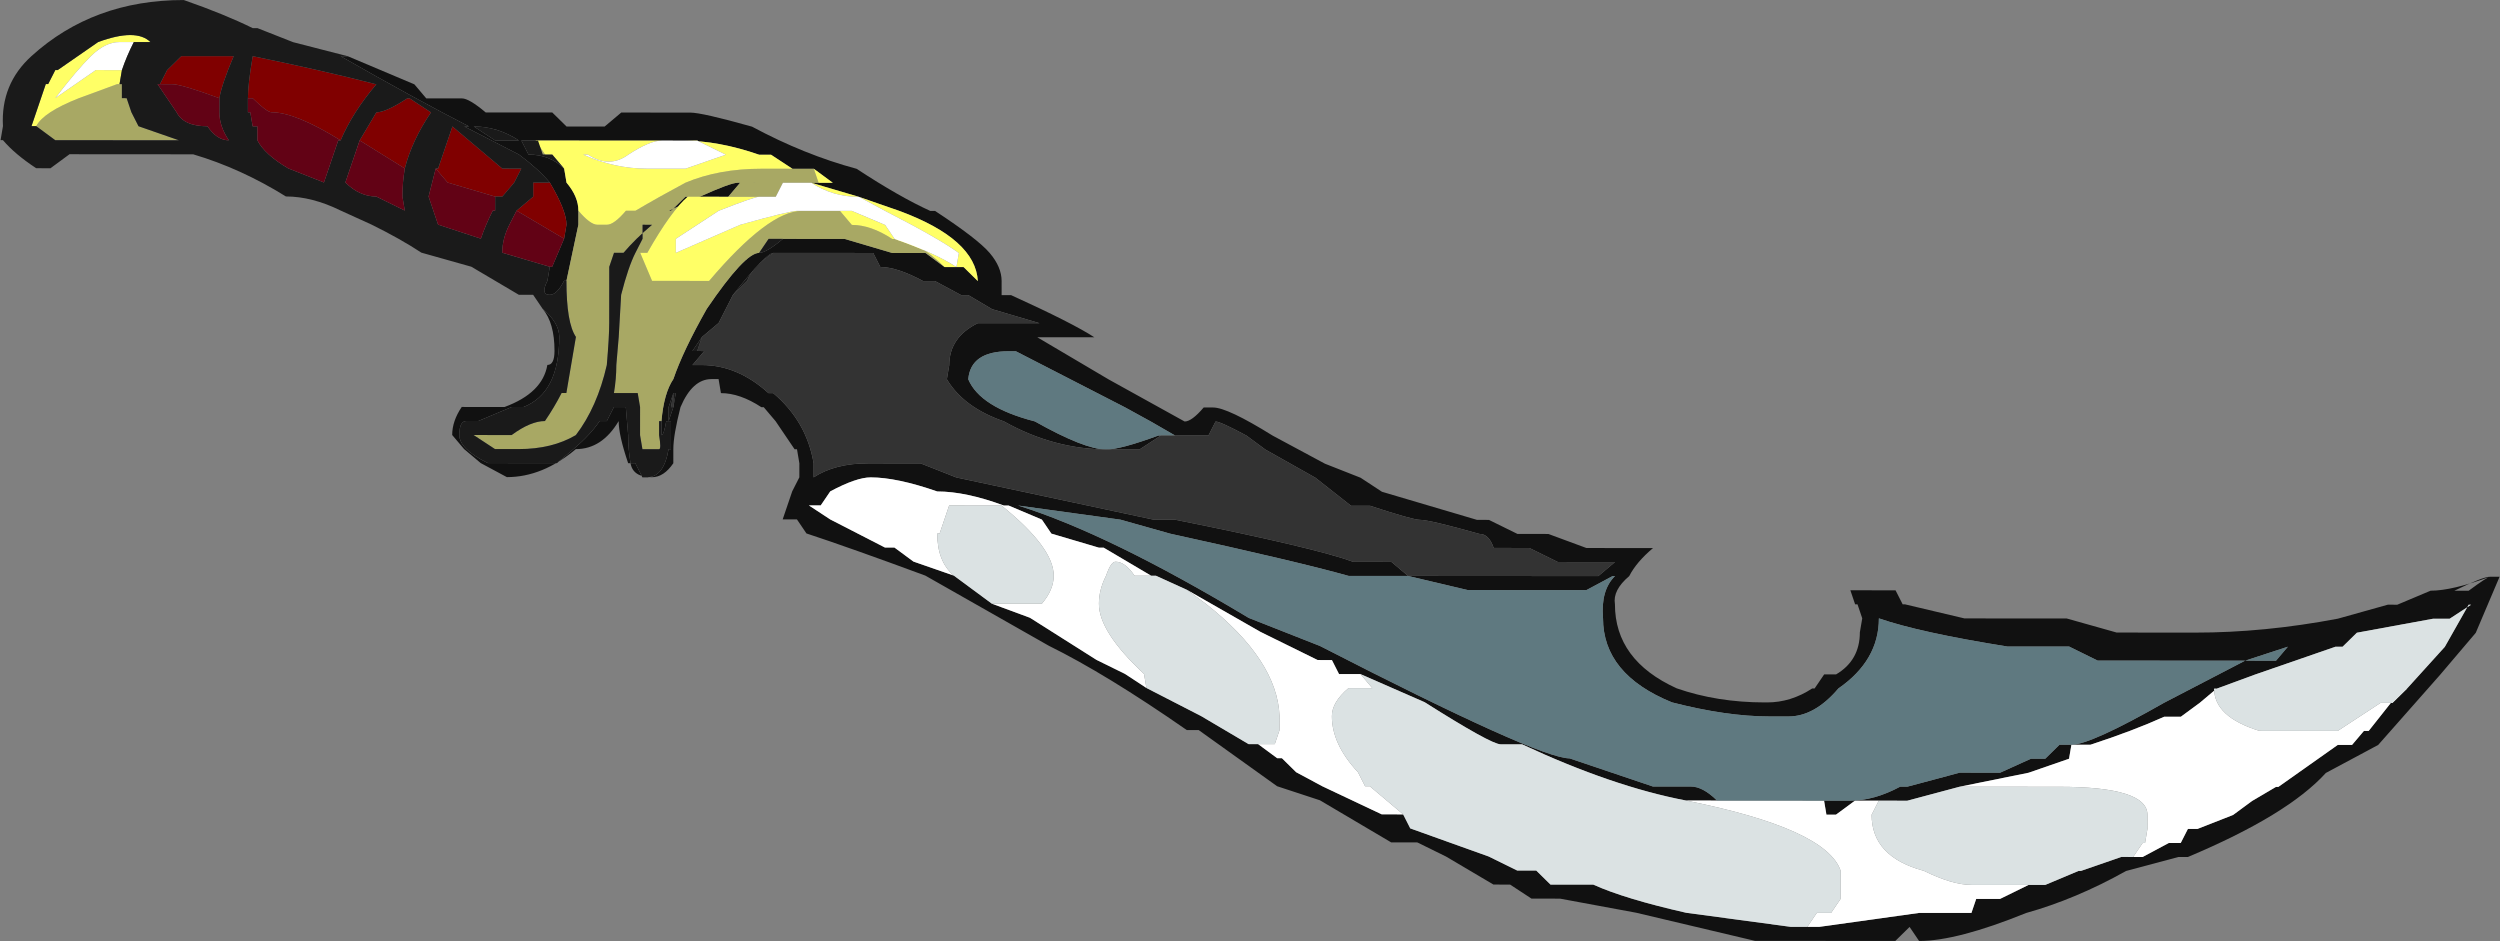 <?xml version="1.0" encoding="UTF-8" standalone="no"?>
<svg xmlns:ffdec="https://www.free-decompiler.com/flash" xmlns:xlink="http://www.w3.org/1999/xlink" ffdec:objectType="frame" height="138.55px" width="367.95px" xmlns="http://www.w3.org/2000/svg">
  <rect width="100%" height="100%" fill="#808080" stroke="none"/>
  <g transform="matrix(1.0, 0.0, 0.0, 1.0, 180.15, 74.4)">
    <use ffdec:characterId="1014" height="3.35" transform="matrix(7.0, 0.005, 0.029, -41.285, -180.149, 63.89)" width="52.55" xlink:href="#shape0"/>
  </g>
  <defs>
    <g id="shape0" transform="matrix(1.0, 0.0, 0.0, 1.0, 30.0, 1.7)">
      <path d="M12.65 -1.5 L12.05 -1.55 11.55 -1.55 11.45 -1.6 Q10.8 -1.6 10.35 -1.6 L8.25 -1.65 7.95 -1.65 7.65 -1.65 5.45 -1.6 Q4.15 -1.55 3.5 -1.5 L2.6 -1.5 2.3 -1.45 1.9 -1.45 1.3 -1.4 -0.35 -1.3 -0.5 -1.25 -0.95 -1.25 -2.2 -1.15 -2.75 -1.1 -3.05 -1.05 -3.15 -1.05 -3.55 -1.0 -3.6 -1.0 -3.75 -1.0 -4.75 -0.9 -5.9 -0.8 -6.35 -0.75 -6.95 -0.7 -8.35 -0.55 -9.15 -0.5 -9.95 -0.4 -10.8 -0.35 -11.2 -0.3 -11.4 -0.3 -12.55 -0.2 -13.0 -0.15 -12.75 -0.15 -12.55 -0.1 Q-12.0 -0.05 -11.7 -0.05 -11.15 -0.05 -10.3 -0.1 -9.7 -0.1 -8.9 -0.15 L-8.8 -0.15 -8.1 -0.2 -7.9 -0.25 -6.9 -0.3 -6.8 -0.3 -5.8 -0.4 -5.7 -0.4 -5.05 -0.45 -3.5 -0.6 -2.3 -0.7 -2.0 -0.7 -1.85 -0.75 -1.4 -0.75 -0.05 -0.85 Q1.35 -1.0 1.55 -1.0 L2.0 -1.0 Q3.9 -1.15 5.45 -1.2 L5.85 -1.2 6.1 -1.2 Q5.8 -1.15 5.55 -1.15 L5.1 -1.15 4.8 -1.15 4.75 -1.15 3.0 -1.05 Q2.35 -1.05 -2.25 -0.65 L-3.75 -0.55 Q-6.7 -0.25 -8.6 -0.15 L-6.45 -0.2 -5.4 -0.25 Q-2.7 -0.35 -1.65 -0.4 L-0.4 -0.4 0.85 -0.45 0.9 -0.45 Q2.2 -0.45 3.05 -0.45 L3.35 -0.45 3.9 -0.4 3.95 -0.4 Q3.65 -0.45 3.7 -0.55 3.7 -0.75 5.15 -0.85 6.3 -0.9 7.2 -0.9 L7.6 -0.9 Q8.15 -0.9 8.65 -0.8 9.5 -0.7 9.5 -0.55 10.35 -0.6 12.2 -0.65 L13.5 -0.65 14.1 -0.7 17.85 -0.7 18.1 -0.65 17.2 -0.7 15.5 -0.85 Q13.95 -1.0 13.55 -1.0 L13.3 -1.0 13.0 -1.05 12.7 -1.05 12.05 -1.1 11.2 -1.1 10.1 -1.15 9.95 -1.15 Q9.4 -1.2 8.9 -1.2 L6.3 -1.2 6.35 -1.2 7.3 -1.2 8.35 -1.2 8.4 -1.25 8.6 -1.25 9.0 -1.2 9.5 -1.2 10.1 -1.2 11.2 -1.15 12.65 -1.1 13.5 -1.05 13.55 -1.0 13.95 -1.0 Q14.85 -0.95 15.5 -0.9 15.6 -0.9 15.7 -0.9 L15.85 -0.9 16.25 -0.85 16.6 -0.8 17.4 -0.75 19.1 -0.65 19.25 -0.65 19.55 -0.6 21.15 -0.55 21.5 -0.55 21.95 -0.5 21.9 -0.5 21.4 -0.65 20.6 -0.8 20.5 -0.8 19.8 -0.95 19.7 -0.95 19.45 -1.0 19.15 -1.0 17.9 -1.15 17.85 -1.15 17.35 -1.2 16.95 -1.25 16.2 -1.3 16.0 -1.3 15.85 -1.35 15.6 -1.35 15.05 -1.4 14.8 -1.4 14.6 -1.4 13.75 -1.45 13.7 -1.45 13.0 -1.5 12.65 -1.5 M-18.6 0.55 Q-18.35 0.5 -18.35 0.4 -18.35 0.35 -18.5 0.35 -18.6 0.25 -19.4 0.2 -19.85 0.2 -20.3 0.2 -20.5 0.15 -20.5 0.1 L-20.25 0.05 -19.9 0.0 -19.35 -0.05 Q-18.6 -0.05 -17.9 0.05 -17.35 0.05 -17.0 0.15 -17.0 0.1 -16.8 0.0 L-16.75 0.0 Q-16.7 -0.05 -16.3 -0.05 -16.05 -0.05 -15.85 0.0 L-15.85 0.05 Q-15.85 0.1 -15.7 0.2 -15.45 0.3 -15.05 0.3 L-14.9 0.3 -14.85 0.25 Q-14.45 0.25 -14.0 0.2 L-13.95 0.2 -13.7 0.15 -13.3 0.05 -13.25 0.05 -13.2 0.0 -13.2 -0.05 -13.35 -0.1 -13.55 -0.2 -13.25 -0.2 -13.05 -0.25 Q-12.15 -0.3 -10.55 -0.4 L-7.95 -0.65 Q-6.75 -0.75 -5.05 -0.95 L-4.8 -0.95 -3.15 -1.15 -2.25 -1.2 Q-1.75 -1.25 -0.75 -1.35 L-0.2 -1.35 0.4 -1.4 1.4 -1.5 1.75 -1.5 2.2 -1.55 2.8 -1.55 4.4 -1.6 6.9 -1.7 7.3 -1.7 Q7.5 -1.7 8.8 -1.7 L9.85 -1.7 10.15 -1.65 10.35 -1.7 Q11.15 -1.7 12.6 -1.6 13.65 -1.55 14.7 -1.45 L15.8 -1.4 16.0 -1.4 Q18.1 -1.25 18.9 -1.1 L20.0 -1.0 21.3 -0.75 22.05 -0.6 22.55 -0.4 22.35 -0.4 Q22.3 -0.4 21.9 -0.45 L21.6 -0.45 Q22.2 -0.4 22.35 -0.4 21.55 -0.45 21.1 -0.45 L20.4 -0.5 20.2 -0.5 19.15 -0.55 Q17.6 -0.6 16.15 -0.6 L14.5 -0.6 13.45 -0.55 11.3 -0.55 10.05 -0.5 10.0 -0.5 9.85 -0.45 8.9 -0.45 9.0 -0.5 9.05 -0.5 9.15 -0.55 9.1 -0.6 Q9.1 -0.7 8.6 -0.75 L8.35 -0.75 8.15 -0.8 8.1 -0.8 Q7.65 -0.85 7.15 -0.85 L7.1 -0.85 Q6.1 -0.85 5.25 -0.8 3.95 -0.7 3.95 -0.5 3.9 -0.45 4.25 -0.4 4.4 -0.35 4.75 -0.3 L3.35 -0.3 2.55 -0.25 1.9 -0.25 1.3 -0.2 1.05 -0.2 -0.95 -0.1 -1.4 -0.05 -2.15 0.0 -3.25 0.1 Q-4.2 0.2 -4.5 0.2 L-4.7 0.2 Q-4.95 0.15 -5.1 0.15 L-6.7 0.3 -8.2 0.45 -7.0 0.45 Q-7.45 0.5 -8.75 0.6 L-8.95 0.6 -8.95 0.65 Q-8.95 0.7 -9.2 0.75 -9.45 0.8 -10.35 0.9 L-10.45 0.9 Q-11.1 0.95 -12.0 1.05 -13.1 1.1 -14.2 1.2 -15.25 1.25 -15.5 1.25 L-16.95 1.25 -17.3 1.2 -18.1 1.2 -18.4 1.25 -19.3 1.25 Q-19.5 1.25 -19.8 1.25 -20.15 1.3 -20.3 1.3 L-20.4 1.3 Q-20.7 1.3 -21.05 1.3 L-21.3 1.35 -22.7 1.45 -22.85 1.45 Q-21.3 1.3 -20.15 1.2 L-20.05 1.2 Q-19.55 1.2 -19.1 1.15 L-18.9 1.15 Q-17.85 1.15 -16.9 1.15 -16.3 1.15 -15.65 1.15 -14.9 1.15 -14.05 1.1 L-13.8 1.1 -13.35 1.05 -12.9 1.05 -12.5 1.0 -12.8 1.0 -14.5 1.0 Q-14.65 1.0 -15.3 0.95 L-15.95 0.9 -15.9 0.9 -15.6 0.95 -15.55 0.95 -14.8 0.95 -14.7 0.95 -14.45 1.0 -13.35 1.0 -12.95 1.0 -11.95 0.95 -11.1 0.9 Q-9.5 0.8 -9.45 0.65 L-9.75 0.7 -10.15 0.7 -10.55 0.75 -11.25 0.75 -12.25 0.8 -13.1 0.8 -13.55 0.8 Q-13.9 0.75 -14.05 0.75 -14.35 0.75 -15.15 0.55 -15.65 0.4 -15.85 0.3 -16.05 0.25 -16.1 0.15 L-16.1 0.1 Q-16.05 0.1 -16.0 0.15 L-15.95 0.15 -15.95 0.2 -15.85 0.25 -15.8 0.25 -15.85 0.2 -15.95 0.15 -15.9 0.15 -15.9 0.05 -15.95 0.05 Q-16.05 -0.05 -16.4 -0.05 L-16.5 -0.05 -16.65 0.0 -16.75 0.0 Q-16.8 0.05 -16.8 0.1 L-16.85 0.2 -17.1 0.2 -17.25 0.15 -17.4 0.15 Q-17.6 0.1 -17.95 0.05 L-18.3 0.0 Q-18.7 0.0 -19.05 0.0 L-19.75 0.0 Q-20.35 0.05 -20.35 0.1 -20.35 0.15 -20.2 0.15 L-19.95 0.15 -19.25 0.2 -19.0 0.2 Q-18.25 0.25 -18.25 0.45 -18.25 0.5 -18.6 0.55 M-13.75 0.75 L-11.65 0.75 -11.5 0.7 Q-11.15 0.7 -10.6 0.65 L-10.35 0.65 -9.8 0.6 -9.65 0.6 -9.15 0.55 -8.15 0.5 -9.45 0.5 Q-10.05 0.45 -10.05 0.35 L-10.1 0.3 Q-9.75 0.2 -8.9 0.15 -7.85 0.05 -6.7 0.05 L-6.05 0.05 -5.6 0.1 -4.6 0.1 -4.45 0.15 Q-4.35 0.15 -3.8 0.1 L-3.4 0.05 -2.35 -0.05 -1.6 -0.15 -1.2 -0.15 Q-0.3 -0.2 -0.15 -0.2 0.05 -0.2 1.1 -0.25 1.3 -0.25 1.4 -0.3 L2.15 -0.3 2.75 -0.35 3.95 -0.35 3.6 -0.4 3.05 -0.4 Q2.2 -0.4 1.0 -0.4 L-0.4 -0.4 -0.75 -0.35 Q-1.05 -0.35 -1.3 -0.35 L-1.55 -0.35 Q-2.35 -0.3 -5.3 -0.2 L-5.75 -0.2 -9.9 -0.05 -10.65 0.0 -11.75 0.0 Q-12.45 0.0 -12.9 -0.05 L-12.9 0.0 Q-13.05 0.15 -13.75 0.25 L-13.85 0.25 Q-14.5 0.35 -15.25 0.35 L-15.45 0.35 -15.2 0.4 -15.35 0.4 -15.45 0.4 -15.25 0.45 -14.9 0.5 -14.6 0.6 Q-13.9 0.75 -13.75 0.75 -13.65 0.75 -13.6 0.75 L-13.75 0.75 M21.95 -0.5 L21.95 -0.5 M-4.4 0.15 L-4.4 0.15 M-5.35 0.1 L-5.65 0.1 Q-6.45 0.05 -6.75 0.05 -7.2 0.05 -8.25 0.15 -9.4 0.2 -9.65 0.3 -9.6 0.4 -8.8 0.4 L-8.65 0.4 -6.35 0.2 Q-5.8 0.15 -5.3 0.1 L-5.35 0.1 M-10.5 0.1 L-10.5 0.1 M-18.45 0.7 L-18.5 0.65 Q-18.65 0.6 -18.45 0.6 -18.3 0.6 -18.15 0.65 L-18.1 0.65 -17.85 0.85 -17.85 0.9 Q-17.85 0.95 -18.1 1.0 L-18.15 1.05 Q-18.45 1.1 -18.9 1.1 L-19.05 1.15 -19.6 1.15 -20.05 1.2 -20.25 1.2 -19.1 1.1 Q-18.7 1.05 -18.45 1.0 -18.1 0.9 -18.1 0.85 L-18.15 0.8 -18.4 0.7 -18.45 0.7" fill="#111111" fill-rule="evenodd" stroke="none"/>
      <path d="M-16.1 0.15 Q-16.05 0.25 -15.85 0.3 -15.65 0.4 -15.15 0.55 -14.35 0.75 -14.05 0.75 L-13.85 0.8 -13.1 0.8 -12.25 0.8 -11.25 0.75 -10.55 0.75 -10.15 0.7 Q-10.75 0.8 -11.25 0.8 -11.7 0.85 -12.1 0.85 L-12.35 0.9 -13.15 0.9 Q-13.85 0.9 -15.1 0.65 -15.6 0.65 -15.9 0.65 -16.2 0.65 -16.3 0.65 L-16.55 0.75 -16.4 0.75 Q-15.9 0.9 -15.55 0.95 L-15.6 0.95 -15.9 0.9 -15.95 0.9 -15.3 0.95 Q-14.65 1.0 -14.5 1.0 L-12.8 1.0 -12.9 1.05 -13.35 1.05 -14.0 1.05 Q-14.9 1.05 -15.6 1.0 -16.15 0.95 -16.65 0.9 L-16.85 0.9 Q-17.1 0.85 -17.25 0.85 -17.4 0.85 -17.45 0.85 -17.6 0.85 -17.85 0.9 L-17.85 0.85 -18.1 0.65 Q-18.1 0.5 -17.9 0.45 L-18.1 0.25 -18.2 0.25 Q-18.35 0.2 -18.55 0.15 -18.85 0.15 -19.25 0.1 L-20.05 0.1 -19.6 0.05 Q-19.2 0.05 -19.1 0.05 -18.4 0.05 -17.9 0.1 -17.45 0.2 -17.25 0.35 -17.2 0.45 -17.2 0.5 L-17.2 0.7 -17.1 0.75 -16.9 0.75 Q-16.65 0.8 -16.3 0.85 L-16.5 0.85 -16.5 0.8 -16.65 0.75 Q-16.8 0.7 -16.95 0.6 L-17.0 0.45 -17.05 0.35 Q-17.05 0.3 -17.1 0.25 L-16.6 0.25 -16.55 0.2 -16.55 0.1 -16.5 0.05 Q-16.2 0.05 -16.15 0.05 -16.1 0.05 -16.15 0.1 L-16.15 0.15 -16.1 0.15 M-13.35 1.0 L-14.45 1.0 -14.7 0.95 -14.8 0.95 -13.7 0.95 -13.55 1.0 -13.35 1.0 M-18.9 1.15 L-19.1 1.15 -18.7 1.15 -18.6 1.1 -18.55 1.1 -18.75 1.15 -18.9 1.15 M-29.25 1.2 L-28.85 1.15 -26.25 1.15 -27.1 1.2 -27.25 1.25 -27.35 1.3 -27.45 1.3 -27.45 1.35 -27.55 1.35 -28.35 1.3 Q-29.1 1.25 -29.25 1.2" fill="#a8a864" fill-rule="evenodd" stroke="none"/>
      <path d="M-10.15 0.7 L-9.75 0.7 -9.45 0.65 Q-9.5 0.8 -11.1 0.9 L-11.95 0.95 -12.95 1.0 Q-12.5 0.95 -11.95 0.95 L-11.4 0.9 Q-10.25 0.8 -9.85 0.75 L-9.9 0.7 Q-10.35 0.75 -11.2 0.8 L-11.4 0.85 -12.1 0.9 -13.25 0.9 Q-13.4 0.9 -14.45 0.85 L-15.8 0.75 -15.8 0.8 -14.9 0.9 Q-14.15 0.95 -14.05 0.95 L-13.7 0.95 -14.8 0.95 -15.55 0.95 Q-15.9 0.9 -16.4 0.75 L-16.55 0.75 -16.3 0.65 Q-16.2 0.65 -15.9 0.65 -15.6 0.65 -15.1 0.65 -13.85 0.9 -13.15 0.9 L-12.35 0.9 -12.1 0.85 Q-11.7 0.85 -11.25 0.8 -10.75 0.8 -10.15 0.7 M-12.8 1.0 L-12.5 1.0 -12.9 1.05 -12.8 1.0 M-13.35 1.05 L-13.8 1.1 -14.05 1.1 Q-14.9 1.15 -15.65 1.15 -16.3 1.15 -16.9 1.15 -17.85 1.15 -18.9 1.15 L-18.75 1.15 -18.55 1.1 -18.4 1.1 -18.15 1.05 -18.1 1.0 Q-17.85 0.95 -17.85 0.9 -17.6 0.85 -17.45 0.85 -17.4 0.85 -17.25 0.85 -17.1 0.85 -16.85 0.9 L-16.65 0.9 Q-16.15 0.95 -15.6 1.0 -14.9 1.05 -14.0 1.05 L-13.35 1.05 M-14.75 1.1 L-15.6 1.05 -16.4 1.05 Q-17.1 1.05 -17.75 1.1 -17.7 1.1 -17.65 1.1 -17.2 1.05 -16.8 1.1 -16.35 1.15 -16.1 1.15 L-15.35 1.15 -14.75 1.1 M-29.25 1.2 Q-29.1 1.25 -28.35 1.3 L-27.55 1.35 -27.45 1.35 -27.5 1.35 -27.45 1.4 Q-27.6 1.4 -28.0 1.4 L-28.85 1.3 Q-28.4 1.4 -28.1 1.45 -27.8 1.5 -27.5 1.5 L-27.2 1.5 -26.85 1.5 Q-27.15 1.55 -27.95 1.5 L-28.8 1.4 -28.85 1.4 -29.0 1.35 -29.05 1.35 -29.35 1.2 -29.25 1.2" fill="#ffff66" fill-rule="evenodd" stroke="none"/>
      <path d="M-19.15 0.9 L-18.15 0.8 -18.1 0.85 Q-18.1 0.9 -18.45 1.0 L-18.8 1.0 -18.8 0.95 -19.15 0.9 M-19.6 0.95 L-19.45 0.95 -19.2 1.0 -19.05 1.05 -19.45 1.05 -20.5 1.2 Q-20.6 1.15 -20.8 1.05 L-20.85 1.05 -20.6 1.0 -19.6 0.95 M-21.5 1.05 Q-21.35 1.15 -20.95 1.25 L-21.4 1.3 -21.45 1.3 Q-21.9 1.25 -22.1 1.25 L-22.45 1.15 -21.5 1.05 M-25.4 1.3 Q-25.35 1.35 -25.1 1.45 L-26.2 1.45 -26.5 1.4 -26.65 1.35 -26.4 1.35 Q-26.2 1.35 -25.4 1.3 M-24.8 1.3 L-24.7 1.3 Q-24.4 1.25 -24.3 1.25 -23.8 1.25 -22.85 1.15 -22.6 1.25 -22.1 1.35 -23.25 1.4 -24.7 1.45 -24.8 1.35 -24.8 1.3" fill="#800000" fill-rule="evenodd" stroke="none"/>
      <path d="M7.95 -1.65 L8.25 -1.65 10.35 -1.6 Q10.8 -1.6 11.45 -1.6 L11.55 -1.55 12.05 -1.55 12.65 -1.5 11.45 -1.5 Q11.05 -1.5 10.45 -1.45 9.35 -1.4 9.35 -1.25 L9.5 -1.2 9.0 -1.2 8.6 -1.25 8.4 -1.25 8.35 -1.2 7.3 -1.2 6.35 -1.2 6.3 -1.2 5.85 -1.2 5.45 -1.2 Q8.4 -1.3 8.7 -1.45 L8.7 -1.55 8.5 -1.6 8.2 -1.6 8.0 -1.65 7.95 -1.65 M14.8 -1.4 L15.05 -1.4 15.6 -1.35 15.85 -1.35 16.0 -1.3 16.2 -1.3 16.95 -1.25 17.35 -1.2 17.85 -1.15 17.9 -1.15 19.15 -1.0 19.45 -1.0 19.7 -0.95 19.8 -0.95 20.5 -0.8 20.6 -0.8 20.3 -0.85 20.05 -0.85 19.15 -0.95 17.5 -0.95 Q16.55 -0.9 16.55 -0.8 L16.6 -0.8 16.25 -0.85 15.85 -0.9 15.7 -0.9 Q15.6 -0.9 15.5 -0.9 14.85 -0.95 13.95 -1.0 L13.55 -1.0 13.5 -1.05 12.65 -1.1 11.2 -1.15 13.3 -1.15 Q15.15 -1.15 15.15 -1.25 L15.15 -1.3 15.1 -1.35 15.05 -1.35 14.85 -1.4 14.8 -1.4 M-0.5 -1.25 L-1.2 -1.15 -1.3 -1.15 -1.45 -1.1 Q-2.0 -1.0 -2.0 -0.9 -2.0 -0.85 -1.65 -0.8 -1.5 -0.8 -1.3 -0.8 L-1.15 -0.8 -1.4 -0.75 -1.85 -0.75 -2.0 -0.7 -2.3 -0.7 -3.5 -0.6 -5.05 -0.45 -4.65 -0.5 Q-3.15 -0.7 -3.1 -0.9 L-3.1 -0.95 -3.2 -1.0 -3.6 -1.0 -3.55 -1.0 -3.15 -1.05 -3.05 -1.05 -2.75 -1.1 -2.2 -1.15 -0.95 -1.25 -0.5 -1.25 M-12.95 1.0 L-13.35 1.0 -13.55 1.0 -13.7 0.95 -14.05 0.95 Q-14.15 0.95 -14.9 0.9 L-15.8 0.8 -15.8 0.75 -14.45 0.85 Q-13.4 0.9 -13.25 0.9 L-12.1 0.9 -11.4 0.85 -11.2 0.8 Q-10.35 0.75 -9.9 0.7 L-9.85 0.75 Q-10.25 0.8 -11.4 0.9 L-11.95 0.95 Q-12.5 0.95 -12.95 1.0 M5.1 -1.15 L4.8 -1.15 5.1 -1.15 M-5.7 -0.4 L-5.8 -0.4 -6.8 -0.3 -6.9 -0.3 -7.9 -0.25 -8.1 -0.2 -8.8 -0.15 -8.9 -0.15 Q-9.7 -0.1 -10.3 -0.1 -11.15 -0.05 -11.7 -0.05 -12.0 -0.05 -12.55 -0.1 L-12.75 -0.15 -13.0 -0.15 -12.55 -0.2 -11.4 -0.3 -11.2 -0.3 -10.8 -0.35 -9.95 -0.4 Q-10.3 -0.35 -10.3 -0.25 L-10.25 -0.25 -10.05 -0.15 Q-10.0 -0.15 -9.95 -0.15 L-8.95 -0.15 Q-7.85 -0.3 -7.85 -0.4 -7.85 -0.45 -8.1 -0.5 L-8.4 -0.5 Q-8.6 -0.5 -9.15 -0.5 L-8.35 -0.55 -6.95 -0.7 -6.35 -0.75 -5.9 -0.8 -5.95 -0.75 Q-6.9 -0.6 -6.9 -0.5 -6.9 -0.45 -6.75 -0.4 -6.65 -0.35 -6.55 -0.35 -6.35 -0.35 -6.15 -0.4 L-5.7 -0.4 M-16.25 1.1 L-16.25 1.1 M-14.75 1.1 L-15.35 1.15 -16.1 1.15 Q-16.35 1.15 -16.8 1.1 -17.2 1.05 -17.65 1.1 -17.7 1.1 -17.75 1.1 -17.1 1.05 -16.4 1.05 L-15.6 1.05 -14.75 1.1 M-27.45 1.4 Q-27.35 1.45 -27.2 1.5 L-27.5 1.5 Q-27.8 1.5 -28.1 1.45 -28.4 1.4 -28.85 1.3 L-28.0 1.4 Q-27.6 1.4 -27.45 1.4" fill="#ffffff" fill-rule="evenodd" stroke="none"/>
      <path d="M5.85 -1.2 L6.3 -1.2 8.9 -1.2 Q9.4 -1.2 9.95 -1.15 L10.1 -1.15 11.2 -1.1 12.05 -1.1 12.7 -1.05 13.0 -1.05 13.3 -1.0 13.55 -1.0 Q13.95 -1.0 15.5 -0.85 L17.2 -0.7 18.1 -0.65 17.85 -0.7 14.1 -0.7 13.5 -0.65 12.2 -0.65 Q10.35 -0.6 9.5 -0.55 9.5 -0.7 8.65 -0.8 8.15 -0.9 7.6 -0.9 L7.2 -0.9 Q6.3 -0.9 5.15 -0.85 3.7 -0.75 3.7 -0.55 3.65 -0.45 3.95 -0.4 L3.9 -0.4 3.35 -0.45 3.05 -0.45 Q2.2 -0.45 0.9 -0.45 L0.85 -0.45 -0.4 -0.4 -1.65 -0.4 Q-2.7 -0.35 -5.4 -0.25 L-6.45 -0.2 -8.6 -0.15 Q-6.7 -0.25 -3.75 -0.55 L-2.25 -0.65 Q2.35 -1.05 3.0 -1.05 L4.75 -1.15 4.8 -1.15 5.1 -1.15 5.55 -1.15 Q5.8 -1.15 6.1 -1.2 L5.85 -1.2 M6.35 -1.2 L7.3 -1.2 6.35 -1.2 M-5.35 0.1 L-5.3 0.1 Q-5.8 0.15 -6.35 0.2 L-8.65 0.4 -8.8 0.4 Q-9.6 0.4 -9.65 0.3 -9.4 0.2 -8.25 0.15 -7.2 0.05 -6.75 0.05 -6.45 0.05 -5.65 0.1 L-5.35 0.1" fill="#5f7980" fill-rule="evenodd" stroke="none"/>
      <path d="M-15.8 0.25 L-15.85 0.25 -15.9 0.2 -15.85 0.2 -15.85 0.25 -15.8 0.25 M-15.35 0.4 L-15.2 0.4 -15.45 0.35 -15.25 0.35 Q-14.5 0.35 -13.85 0.25 L-13.75 0.25 Q-13.05 0.15 -12.9 0.0 L-12.9 -0.05 Q-12.45 0.0 -11.75 0.0 L-10.65 0.0 -9.9 -0.05 -5.75 -0.2 -5.3 -0.2 Q-2.35 -0.3 -1.55 -0.35 L-1.3 -0.35 Q-1.05 -0.35 -0.75 -0.35 L-0.4 -0.4 1.0 -0.4 Q2.2 -0.4 3.05 -0.4 L3.6 -0.4 3.95 -0.35 2.75 -0.35 2.15 -0.3 1.4 -0.3 Q1.3 -0.25 1.1 -0.25 0.05 -0.2 -0.15 -0.2 -0.3 -0.2 -1.2 -0.15 L-1.6 -0.15 -2.35 -0.05 -3.4 0.05 -3.8 0.1 Q-4.35 0.15 -4.45 0.15 L-4.6 0.1 -5.6 0.1 -6.05 0.05 -6.7 0.05 Q-7.85 0.05 -8.9 0.15 -9.75 0.2 -10.1 0.3 L-10.05 0.35 Q-10.05 0.45 -9.45 0.5 L-8.15 0.5 -9.15 0.55 -9.65 0.6 -9.8 0.6 -10.35 0.65 -10.6 0.65 Q-11.15 0.7 -11.5 0.7 L-11.65 0.75 -13.75 0.75 Q-14.2 0.7 -14.3 0.65 L-14.6 0.6 -14.9 0.5 -15.25 0.45 -15.35 0.4 M-10.5 0.1 L-10.5 0.1" fill="#333333" fill-rule="evenodd" stroke="none"/>
      <path d="M7.95 -1.65 L8.0 -1.65 8.2 -1.6 8.5 -1.6 8.7 -1.55 8.7 -1.45 Q8.4 -1.3 5.45 -1.2 3.9 -1.15 2.0 -1.0 L1.55 -1.0 Q1.35 -1.0 -0.05 -0.85 L-1.4 -0.75 -1.15 -0.8 -1.3 -0.8 Q-1.5 -0.8 -1.65 -0.8 -2.0 -0.85 -2.0 -0.9 -2.0 -1.0 -1.45 -1.1 L-1.3 -1.15 -1.2 -1.15 -0.5 -1.25 -0.35 -1.3 1.3 -1.4 1.9 -1.45 2.3 -1.45 2.6 -1.5 3.5 -1.5 Q4.15 -1.55 5.45 -1.6 L7.65 -1.65 7.95 -1.65 M9.5 -1.2 L9.35 -1.25 Q9.35 -1.4 10.45 -1.45 11.05 -1.5 11.45 -1.5 L12.65 -1.5 13.0 -1.5 13.7 -1.45 13.75 -1.45 14.6 -1.4 14.8 -1.4 14.85 -1.4 15.05 -1.35 15.1 -1.35 15.15 -1.3 15.15 -1.25 Q15.15 -1.15 13.3 -1.15 L11.2 -1.15 10.1 -1.2 9.5 -1.2 M20.6 -0.8 L21.4 -0.65 21.9 -0.5 21.95 -0.5 21.5 -0.55 21.15 -0.55 19.55 -0.6 19.25 -0.65 19.1 -0.65 17.4 -0.75 16.6 -0.8 16.55 -0.8 Q16.55 -0.9 17.5 -0.95 L19.15 -0.95 20.05 -0.85 20.3 -0.85 20.6 -0.8 M-5.7 -0.4 L-6.15 -0.4 Q-6.35 -0.35 -6.55 -0.35 -6.65 -0.35 -6.75 -0.4 -6.9 -0.45 -6.9 -0.5 -6.9 -0.6 -5.95 -0.75 L-5.9 -0.8 -4.75 -0.9 -3.75 -1.0 -3.6 -1.0 -3.2 -1.0 -3.1 -0.95 -3.1 -0.9 Q-3.15 -0.7 -4.65 -0.5 L-5.05 -0.45 -5.7 -0.4 M-9.15 -0.5 Q-8.6 -0.5 -8.4 -0.5 L-8.1 -0.5 Q-7.85 -0.45 -7.85 -0.4 -7.85 -0.3 -8.95 -0.15 L-9.95 -0.15 Q-10.0 -0.15 -10.05 -0.15 L-10.25 -0.25 -10.3 -0.25 Q-10.3 -0.35 -9.95 -0.4 L-9.15 -0.5" fill="#dbe2e3" fill-rule="evenodd" stroke="none"/>
      <path d="M-18.6 0.55 Q-18.25 0.5 -18.25 0.45 -18.25 0.25 -19.0 0.2 L-19.25 0.2 -19.95 0.15 -20.2 0.15 Q-20.35 0.15 -20.35 0.1 -20.35 0.05 -19.75 0.0 L-19.05 0.0 Q-18.7 0.0 -18.3 0.0 L-17.95 0.05 Q-17.6 0.1 -17.4 0.15 L-17.25 0.15 -17.1 0.2 -16.85 0.2 -16.8 0.1 Q-16.8 0.05 -16.75 0.0 L-16.65 0.0 -16.5 -0.05 -16.4 -0.05 Q-16.05 -0.05 -15.95 0.05 L-15.9 0.05 -15.9 0.15 -15.95 0.15 -15.85 0.2 -15.8 0.25 -15.85 0.25 -15.85 0.2 -15.9 0.2 -15.85 0.25 -15.95 0.2 -15.95 0.15 -16.0 0.15 Q-16.05 0.1 -16.1 0.1 L-16.1 0.15 -16.15 0.15 -16.15 0.1 Q-16.1 0.05 -16.15 0.05 -16.2 0.05 -16.5 0.05 L-16.55 0.1 -16.55 0.2 -16.6 0.25 -17.1 0.25 Q-17.05 0.3 -17.05 0.35 L-17.0 0.45 -16.95 0.6 Q-16.8 0.7 -16.65 0.75 L-16.5 0.8 -16.5 0.85 -16.3 0.85 Q-16.65 0.8 -16.9 0.75 L-17.1 0.75 -17.2 0.7 -17.2 0.5 Q-17.2 0.45 -17.25 0.35 -17.45 0.2 -17.9 0.1 -18.4 0.05 -19.1 0.05 -19.2 0.05 -19.6 0.05 L-20.05 0.1 -19.25 0.1 Q-18.85 0.15 -18.55 0.15 -18.35 0.2 -18.2 0.25 L-18.1 0.25 -17.9 0.45 Q-18.1 0.5 -18.1 0.65 L-18.15 0.65 Q-18.3 0.6 -18.45 0.6 -18.65 0.6 -18.5 0.65 L-18.45 0.7 -19.45 0.75 Q-19.45 0.8 -19.3 0.85 L-19.15 0.9 -18.8 0.95 -18.8 1.0 -18.45 1.0 Q-18.7 1.05 -19.1 1.1 L-20.25 1.2 -20.05 1.2 -19.6 1.15 -19.05 1.15 -18.9 1.1 Q-18.45 1.1 -18.15 1.05 L-18.4 1.1 -18.55 1.1 -18.6 1.1 -18.7 1.15 -19.1 1.15 Q-19.55 1.2 -20.05 1.2 L-20.15 1.2 Q-21.3 1.3 -22.85 1.45 L-22.7 1.45 -21.3 1.35 -22.7 1.45 -23.85 1.5 -24.6 1.55 -24.7 1.55 Q-25.3 1.6 -26.15 1.65 -28.05 1.65 -29.35 1.45 -30.0 1.35 -29.95 1.2 L-30.0 1.15 -29.95 1.15 Q-29.7 1.1 -29.25 1.05 L-28.95 1.05 -28.55 1.1 -25.95 1.1 Q-24.95 1.05 -24.0 0.95 -23.45 0.95 -22.85 0.9 L-22.2 0.85 Q-21.6 0.8 -21.15 0.75 L-20.1 0.7 -19.1 0.6 -18.8 0.6 -18.6 0.55 M-14.05 0.75 Q-13.9 0.75 -13.55 0.8 L-13.1 0.8 -13.85 0.8 -14.05 0.75 M-13.75 0.75 L-13.6 0.75 Q-13.65 0.75 -13.75 0.75 -13.9 0.75 -14.6 0.6 L-14.3 0.65 Q-14.2 0.7 -13.75 0.75 M-15.25 0.45 L-15.45 0.4 -15.35 0.4 -15.25 0.45 M-19.6 0.95 L-19.6 0.9 -19.65 0.9 Q-19.8 0.85 -19.9 0.8 L-20.8 0.85 -21.0 0.95 -20.85 1.05 -20.8 1.05 Q-20.6 1.15 -20.5 1.2 L-19.45 1.05 -19.05 1.05 -19.2 1.0 -19.45 0.95 -19.6 0.95 M-21.5 1.05 Q-21.55 1.0 -21.55 0.95 L-21.5 0.9 -22.1 0.95 Q-22.45 0.95 -22.75 1.0 L-22.45 1.15 -22.1 1.25 Q-21.9 1.25 -21.45 1.3 L-21.4 1.3 -20.95 1.25 Q-21.35 1.15 -21.5 1.05 M-16.25 1.1 L-16.25 1.1 M-27.45 1.35 L-27.45 1.3 -27.35 1.3 -27.25 1.25 -27.1 1.2 -26.25 1.15 -28.85 1.15 -29.25 1.2 -29.35 1.2 -29.05 1.35 -29.0 1.35 -28.85 1.4 -28.8 1.4 -27.95 1.5 Q-27.15 1.55 -26.85 1.5 L-27.2 1.5 Q-27.35 1.45 -27.45 1.4 L-27.5 1.35 -27.45 1.35 M-25.4 1.3 L-25.4 1.25 Q-25.4 1.2 -25.2 1.15 -25.45 1.15 -25.65 1.2 -26.15 1.2 -26.3 1.25 L-26.7 1.35 -26.65 1.35 -26.5 1.4 -26.2 1.45 -25.1 1.45 Q-25.35 1.35 -25.4 1.3 M-22.85 1.15 L-22.9 1.15 -23.2 1.0 -23.95 1.05 Q-24.45 1.1 -24.6 1.15 L-24.6 1.2 -24.7 1.2 -24.75 1.25 -24.8 1.25 -24.8 1.3 Q-24.8 1.35 -24.7 1.45 -23.25 1.4 -22.1 1.35 -22.6 1.25 -22.85 1.15" fill="#1a1a1a" fill-rule="evenodd" stroke="none"/>
      <path d="M-18.45 0.7 L-18.4 0.7 -18.15 0.8 -19.15 0.9 -19.3 0.85 Q-19.45 0.8 -19.45 0.75 L-18.45 0.7 M-20.85 1.05 L-21.0 0.95 -20.8 0.85 -19.9 0.8 Q-19.8 0.85 -19.65 0.9 L-19.6 0.9 -19.6 0.95 -20.6 1.0 -20.85 1.05 M-22.45 1.15 L-22.75 1.0 Q-22.45 0.95 -22.1 0.95 L-21.5 0.9 -21.55 0.95 Q-21.55 1.0 -21.5 1.05 L-22.45 1.15 M-26.65 1.35 L-26.7 1.35 -26.3 1.25 Q-26.15 1.2 -25.65 1.2 -25.45 1.15 -25.2 1.15 -25.4 1.2 -25.4 1.25 L-25.4 1.3 Q-26.2 1.35 -26.4 1.35 L-26.65 1.35 M-24.8 1.3 L-24.8 1.25 -24.75 1.25 -24.7 1.2 -24.6 1.2 -24.6 1.15 Q-24.45 1.1 -23.95 1.05 L-23.2 1.0 -22.9 1.15 -22.85 1.15 Q-23.8 1.25 -24.3 1.25 -24.4 1.25 -24.7 1.3 L-24.8 1.3" fill="#620215" fill-rule="evenodd" stroke="none"/>
    </g>
  </defs>
</svg>

